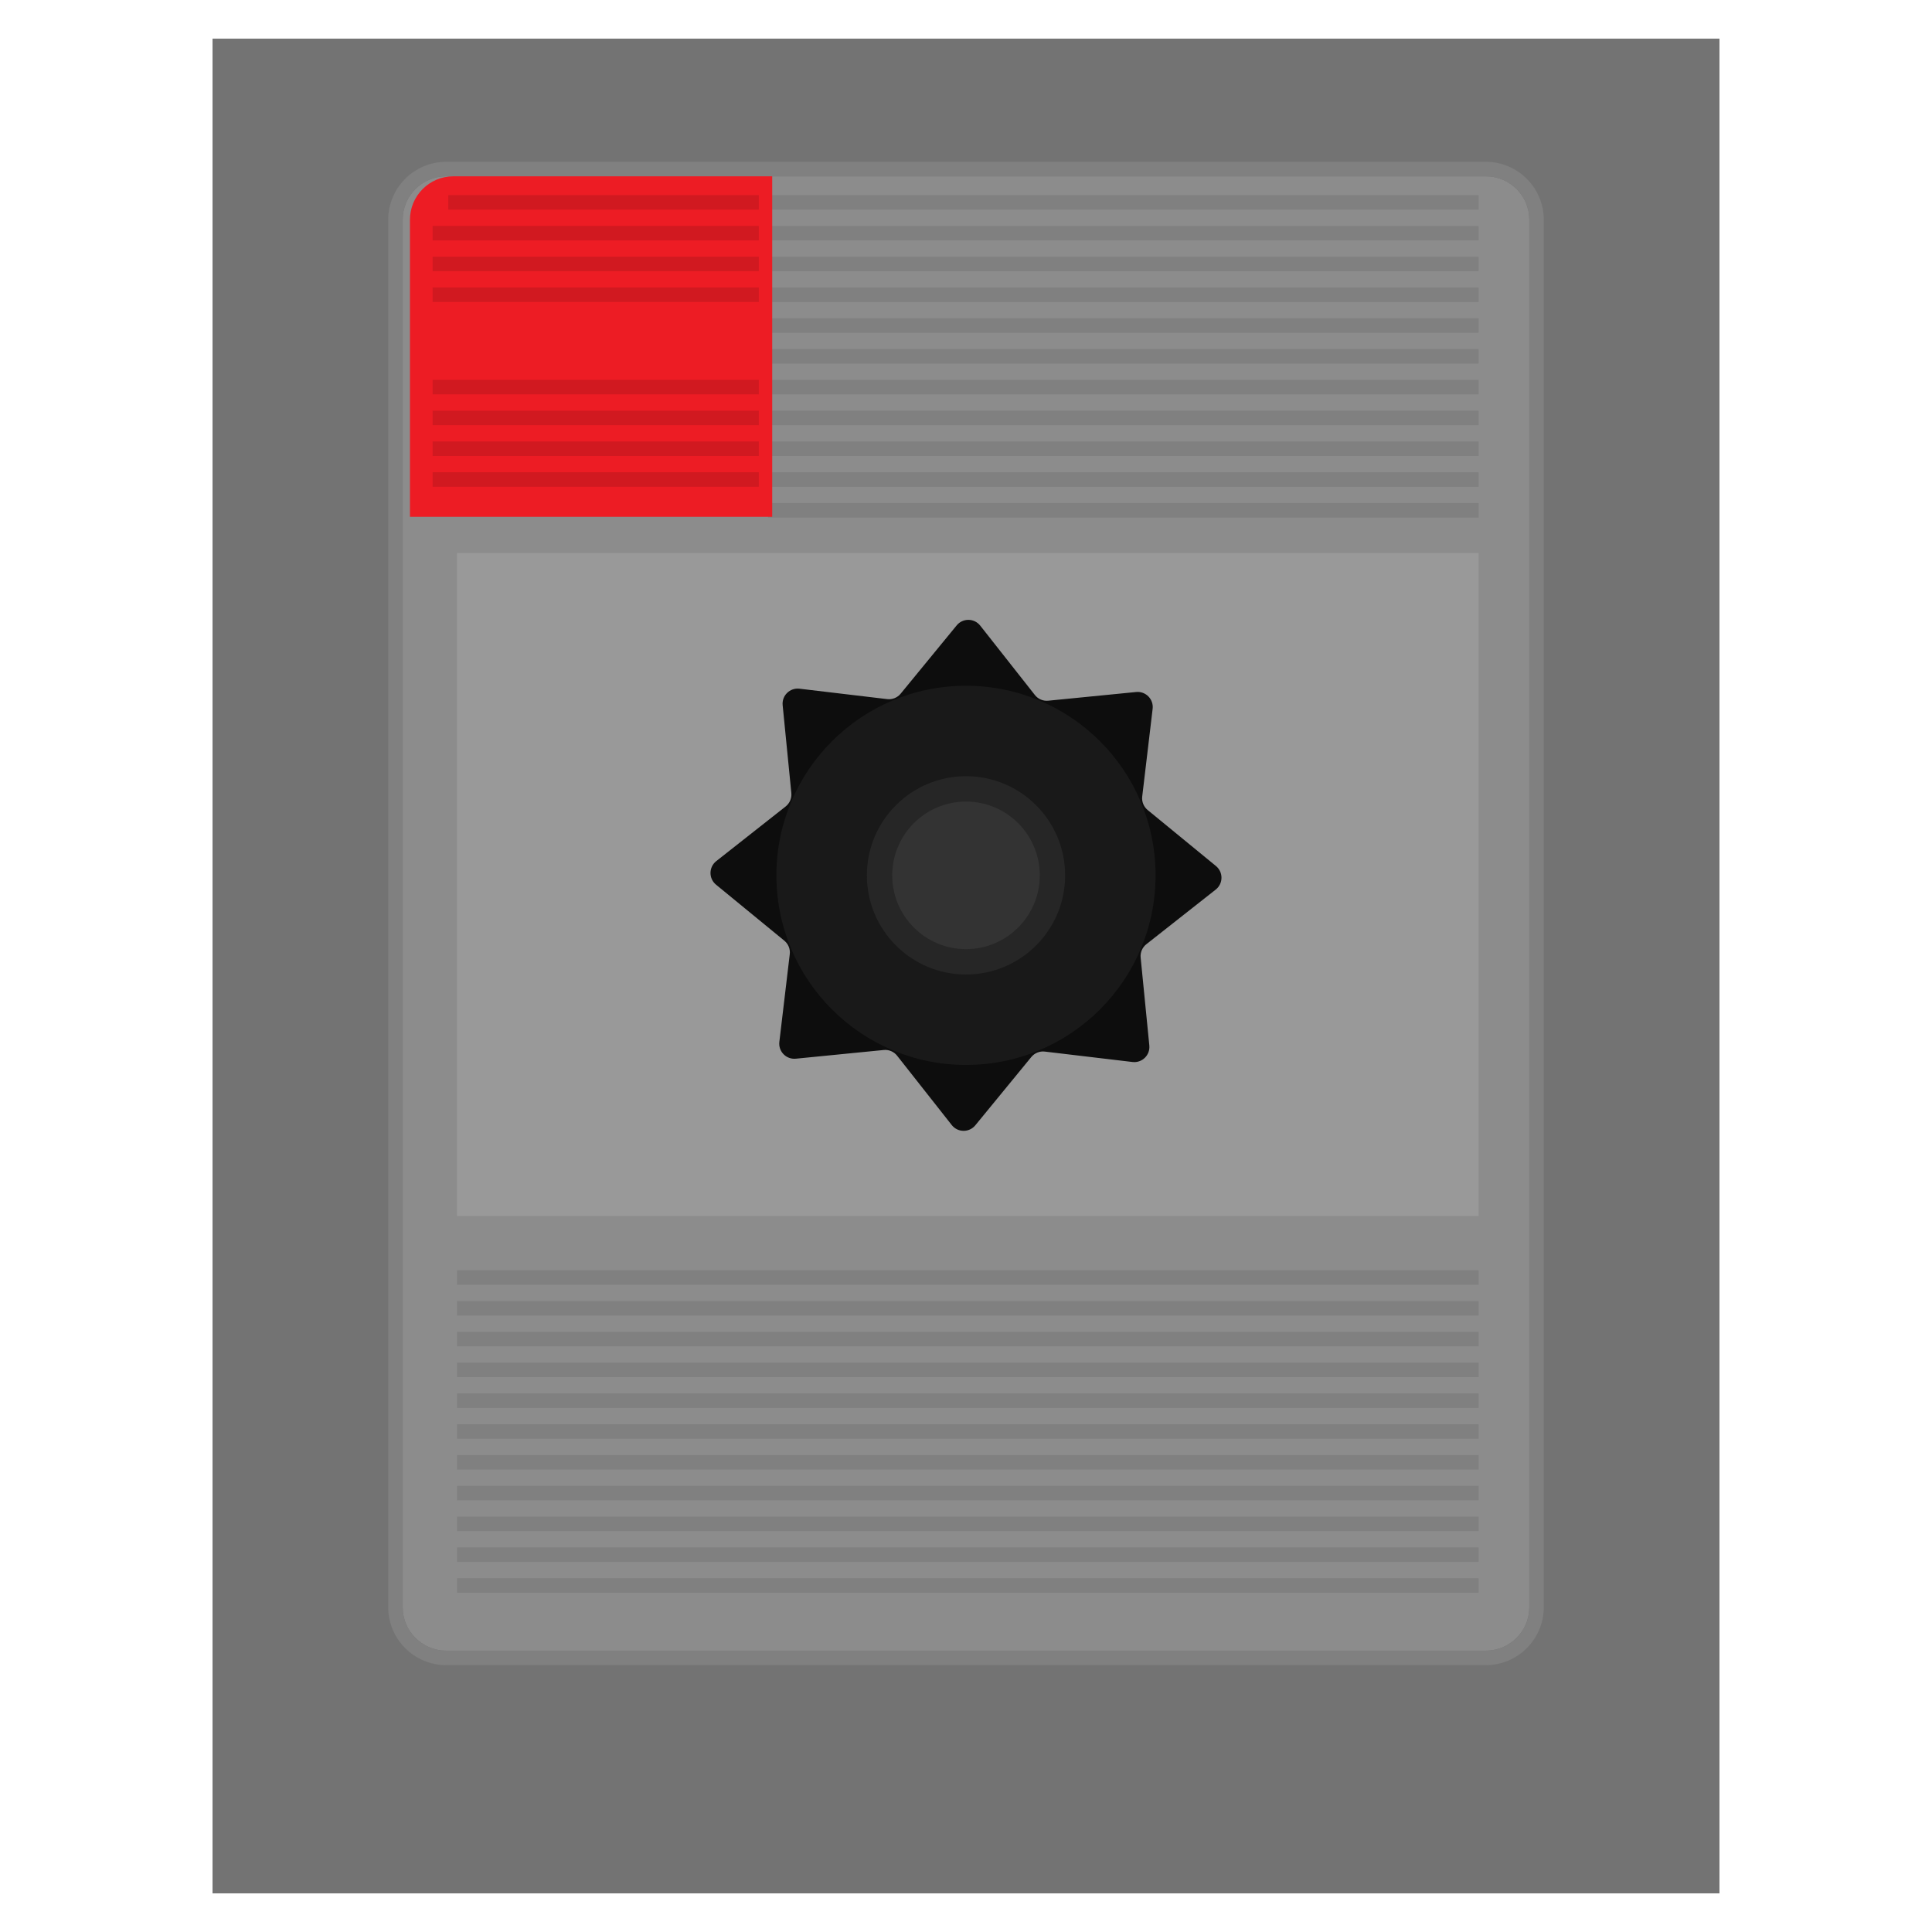 <?xml version="1.0" encoding="UTF-8" standalone="no"?>
<!-- Created with Inkscape (http://www.inkscape.org/) -->

<svg
   xmlns:dc="http://purl.org/dc/elements/1.1/"
   xmlns:cc="http://creativecommons.org/ns#"
   xmlns:rdf="http://www.w3.org/1999/02/22-rdf-syntax-ns#"
   xmlns:svg="http://www.w3.org/2000/svg"
   xmlns="http://www.w3.org/2000/svg"
   xmlns:sodipodi="http://sodipodi.sourceforge.net/DTD/sodipodi-0.dtd"
   xmlns:inkscape="http://www.inkscape.org/namespaces/inkscape"
   id="svg43599"
   version="1.1"
   inkscape:version="0.48.5 r10040"
   width="256"
   height="256"
   xml:space="preserve"
   sodipodi:docname="Magnavox - Odyssey2.svg"
   inkscape:export-filename="/Users/margetts/Desktop/BAXY RetroActive/png_marked/Magnavox - Odyssey2.png"
   inkscape:export-xdpi="90.099998"
   inkscape:export-ydpi="90.099998"><defs
     id="defs43603"><clipPath
       clipPathUnits="userSpaceOnUse"
       id="clipPath43619"><path
         d="M 0,128 128,128 128,0 0,0 0,128 z"
         id="path43621"
         inkscape:connector-curvature="0" /></clipPath></defs><sodipodi:namedview
     pagecolor="#ffffff"
     bordercolor="#666666"
     borderopacity="1"
     objecttolerance="10"
     gridtolerance="10"
     guidetolerance="10"
     inkscape:pageopacity="0"
     inkscape:pageshadow="2"
     inkscape:window-width="1676"
     inkscape:window-height="1005"
     id="namedview43601"
     showgrid="false"
     inkscape:zoom="5.14375"
     inkscape:cx="55.601458"
     inkscape:cy="80"
     inkscape:window-x="4"
     inkscape:window-y="1"
     inkscape:window-maximized="1"
     inkscape:current-layer="g43607" /><g
     id="g43607"
     inkscape:groupmode="layer"
     inkscape:label="Magnavox - Odyssey2"
     transform="matrix(1.25,0,0,-1.25,0,256)"><g
       id="g43609"
       transform="matrix(1.6,0,0,1.6,18.432,204.8)"><path
         d="m 0,0 0,-2.56 0,-122.88 0,-2.56 2.561,0 99.839,0 2.56,0 0,2.56 0,122.88 0,2.56 L 0,0 z"
         style="fill:#ffffff;fill-opacity:1;fill-rule:nonzero;stroke:none"
         id="path43611"
         inkscape:connector-curvature="0" /></g><path
       d="m 182.272,4.096 -159.744,0 0,196.608 159.744,0 0,-196.608 z"
       style="fill:#737373;fill-opacity:1;fill-rule:nonzero;stroke:none"
       id="path43613"
       inkscape:connector-curvature="0" /><g
       id="g43615"
       transform="matrix(1.6,0,0,1.6,2.499,1.2e-4)"><g
         id="g43617"
         clip-path="url(#clipPath43619)"><g
           id="g43623"
           transform="translate(96.878,18.64)"><path
             d="m 0,0 -68.88,0 c -1.591,0 -2.88,1.289 -2.88,2.88 l 0,91.92 c 0,1.591 1.289,2.88 2.88,2.88 l 68.88,0 c 1.591,0 2.88,-1.289 2.88,-2.88 l 0,-91.92 C 2.88,1.289 1.591,0 0,0"
             style="fill:#8c8c8c;fill-opacity:1;fill-rule:nonzero;stroke:none"
             id="path43625"
             inkscape:connector-curvature="0" /></g><g
           id="g43627"
           transform="translate(96.878,117.28)"><path
             d="m 0,0 -68.88,0 c -2.117,0 -3.84,-1.723 -3.84,-3.84 l 0,-91.92 c 0,-2.117 1.723,-3.84 3.84,-3.84 l 68.88,0 c 2.117,0 3.84,1.723 3.84,3.84 l 0,91.92 C 3.84,-1.723 2.117,0 0,0 m 0,-0.96 c 1.591,0 2.88,-1.289 2.88,-2.88 l 0,-91.92 c 0,-1.591 -1.289,-2.88 -2.88,-2.88 l -68.88,0 c -1.591,0 -2.88,1.289 -2.88,2.88 l 0,91.92 c 0,1.591 1.289,2.88 2.88,2.88 l 68.88,0"
             style="fill:#808080;fill-opacity:1;fill-rule:nonzero;stroke:none"
             id="path43629"
             inkscape:connector-curvature="0" /></g><path
           d="m 96.399,47.44 -67.68,0 0,43.92 67.68,0 0,-43.92 z"
           style="fill:#999999;fill-opacity:1;fill-rule:nonzero;stroke:none"
           id="path43631"
           inkscape:connector-curvature="0" /><path
           d="m 96.399,42.88 -67.68,0 0,0.96 67.68,0 0,-0.96 z"
           style="fill:#808080;fill-opacity:1;fill-rule:nonzero;stroke:none"
           id="path43633"
           inkscape:connector-curvature="0" /><path
           d="m 96.399,40.84 -67.68,0 0,0.96 67.68,0 0,-0.96 z"
           style="fill:#808080;fill-opacity:1;fill-rule:nonzero;stroke:none"
           id="path43635"
           inkscape:connector-curvature="0" /><path
           d="m 96.399,38.8 -67.68,0 0,0.96 67.68,0 0,-0.96 z"
           style="fill:#808080;fill-opacity:1;fill-rule:nonzero;stroke:none"
           id="path43637"
           inkscape:connector-curvature="0" /><path
           d="m 96.399,36.76 -67.68,0 0,0.96 67.68,0 0,-0.96 z"
           style="fill:#808080;fill-opacity:1;fill-rule:nonzero;stroke:none"
           id="path43639"
           inkscape:connector-curvature="0" /><path
           d="m 96.399,34.72 -67.68,0 0,0.96 67.68,0 0,-0.96 z"
           style="fill:#808080;fill-opacity:1;fill-rule:nonzero;stroke:none"
           id="path43641"
           inkscape:connector-curvature="0" /><path
           d="m 96.399,32.68 -67.68,0 0,0.96 67.68,0 0,-0.96 z"
           style="fill:#808080;fill-opacity:1;fill-rule:nonzero;stroke:none"
           id="path43643"
           inkscape:connector-curvature="0" /><path
           d="m 96.399,30.64 -67.68,0 0,0.96 67.68,0 0,-0.96 z"
           style="fill:#808080;fill-opacity:1;fill-rule:nonzero;stroke:none"
           id="path43645"
           inkscape:connector-curvature="0" /><path
           d="m 96.399,28.6 -67.68,0 0,0.96 67.68,0 0,-0.96 z"
           style="fill:#808080;fill-opacity:1;fill-rule:nonzero;stroke:none"
           id="path43647"
           inkscape:connector-curvature="0" /><path
           d="m 96.399,26.56 -67.68,0 0,0.96 67.68,0 0,-0.96 z"
           style="fill:#808080;fill-opacity:1;fill-rule:nonzero;stroke:none"
           id="path43649"
           inkscape:connector-curvature="0" /><path
           d="m 96.399,24.52 -67.68,0 0,0.96 67.68,0 0,-0.96 z"
           style="fill:#808080;fill-opacity:1;fill-rule:nonzero;stroke:none"
           id="path43651"
           inkscape:connector-curvature="0" /><path
           d="m 96.399,22.48 -67.68,0 0,0.96 67.68,0 0,-0.96 z"
           style="fill:#808080;fill-opacity:1;fill-rule:nonzero;stroke:none"
           id="path43653"
           inkscape:connector-curvature="0" /><path
           d="m 96.399,114.112 -47.076,0 0,0.96 47.076,0 0,-0.96 z"
           style="fill:#808080;fill-opacity:1;fill-rule:nonzero;stroke:none"
           id="path43655"
           inkscape:connector-curvature="0" /><path
           d="m 96.399,112.072 -47.076,0 0,0.96 47.076,0 0,-0.96 z"
           style="fill:#808080;fill-opacity:1;fill-rule:nonzero;stroke:none"
           id="path43657"
           inkscape:connector-curvature="0" /><path
           d="m 96.399,110.032 -47.076,0 0,0.96 47.076,0 0,-0.96 z"
           style="fill:#808080;fill-opacity:1;fill-rule:nonzero;stroke:none"
           id="path43659"
           inkscape:connector-curvature="0" /><path
           d="m 96.399,107.992 -47.076,0 0,0.96 47.076,0 0,-0.96 z"
           style="fill:#808080;fill-opacity:1;fill-rule:nonzero;stroke:none"
           id="path43661"
           inkscape:connector-curvature="0" /><path
           d="m 96.399,105.952 -47.076,0 0,0.96 47.076,0 0,-0.96 z"
           style="fill:#808080;fill-opacity:1;fill-rule:nonzero;stroke:none"
           id="path43663"
           inkscape:connector-curvature="0" /><path
           d="m 96.399,103.912 -47.076,0 0,0.96 47.076,0 0,-0.96 z"
           style="fill:#808080;fill-opacity:1;fill-rule:nonzero;stroke:none"
           id="path43665"
           inkscape:connector-curvature="0" /><path
           d="m 96.399,101.872 -47.076,0 0,0.96 47.076,0 0,-0.96 z"
           style="fill:#808080;fill-opacity:1;fill-rule:nonzero;stroke:none"
           id="path43667"
           inkscape:connector-curvature="0" /><path
           d="m 96.399,99.832 -47.076,0 0,0.96 47.076,0 0,-0.96 z"
           style="fill:#808080;fill-opacity:1;fill-rule:nonzero;stroke:none"
           id="path43669"
           inkscape:connector-curvature="0" /><path
           d="m 96.399,97.792 -47.076,0 0,0.96 47.076,0 0,-0.96 z"
           style="fill:#808080;fill-opacity:1;fill-rule:nonzero;stroke:none"
           id="path43671"
           inkscape:connector-curvature="0" /><path
           d="m 96.399,95.752 -47.076,0 0,0.96 47.076,0 0,-0.96 z"
           style="fill:#808080;fill-opacity:1;fill-rule:nonzero;stroke:none"
           id="path43673"
           inkscape:connector-curvature="0" /><path
           d="m 96.399,93.712 -47.076,0 0,0.96 47.076,0 0,-0.96 z"
           style="fill:#808080;fill-opacity:1;fill-rule:nonzero;stroke:none"
           id="path43675"
           inkscape:connector-curvature="0" /><g
           id="g43677"
           transform="translate(49.599,93.76)"><path
             d="m 0,0 -24,0 0,19.68 c 0,1.591 1.289,2.88 2.88,2.88 L 0,22.56 0,0 z"
             style="fill:#ed1c24;fill-opacity:1;fill-rule:nonzero;stroke:none"
             id="path43679"
             inkscape:connector-curvature="0" /></g><g
           id="g43681"
           transform="translate(67.887,81.577)"><path
             d="M 0,0 5.824,0.576 C 6.46,0.639 6.992,0.097 6.916,-0.539 L 6.226,-6.35 c -0.04,-0.339 0.096,-0.676 0.36,-0.892 l 4.525,-3.711 c 0.495,-0.406 0.487,-1.165 -0.015,-1.561 L 6.499,-16.135 C 6.23,-16.347 6.088,-16.68 6.122,-17.02 l 0.575,-5.824 c 0.063,-0.637 -0.479,-1.168 -1.114,-1.093 l -5.811,0.69 c -0.34,0.04 -0.676,-0.095 -0.893,-0.359 l -3.71,-4.525 c -0.406,-0.495 -1.165,-0.488 -1.561,0.015 l -3.622,4.597 c -0.211,0.268 -0.545,0.411 -0.885,0.377 l -5.823,-0.576 c -0.637,-0.063 -1.169,0.479 -1.093,1.115 l 0.69,5.811 c 0.04,0.339 -0.095,0.676 -0.36,0.892 l -4.525,3.711 c -0.494,0.406 -0.487,1.165 0.016,1.561 l 4.597,3.621 c 0.268,0.212 0.41,0.545 0.377,0.885 l -0.576,5.824 c -0.063,0.637 0.479,1.168 1.114,1.093 l 5.812,-0.69 c 0.339,-0.041 0.675,0.095 0.892,0.359 l 3.711,4.525 c 0.405,0.495 1.165,0.488 1.561,-0.015 L -0.885,0.377 C -0.674,0.108 -0.34,-0.034 0,0"
             style="fill:#0d0d0d;fill-opacity:1;fill-rule:nonzero;stroke:none"
             id="path43683"
             inkscape:connector-curvature="0" /></g><g
           id="g43685"
           transform="translate(74.998,70.006)"><path
             d="m 0,0 c 0,-6.937 -5.624,-12.561 -12.561,-12.561 -6.937,0 -12.56,5.624 -12.56,12.561 0,6.937 5.623,12.561 12.56,12.561 C -5.624,12.561 0,6.937 0,0"
             style="fill:#191919;fill-opacity:1;fill-rule:nonzero;stroke:none"
             id="path43687"
             inkscape:connector-curvature="0" /></g><g
           id="g43689"
           transform="translate(69.006,70.006)"><path
             d="m 0,0 c 0,-3.627 -2.94,-6.568 -6.568,-6.568 -3.627,0 -6.567,2.941 -6.567,6.568 0,3.627 2.94,6.568 6.567,6.568 C -2.94,6.568 0,3.627 0,0"
             style="fill:#262626;fill-opacity:1;fill-rule:nonzero;stroke:none"
             id="path43691"
             inkscape:connector-curvature="0" /></g><g
           id="g43693"
           transform="translate(67.326,70.006)"><path
             d="m 0,0 c 0,-2.699 -2.188,-4.888 -4.888,-4.888 -2.699,0 -4.887,2.189 -4.887,4.888 0,2.699 2.188,4.888 4.887,4.888 C -2.188,4.888 0,2.699 0,0"
             style="fill:#333333;fill-opacity:1;fill-rule:nonzero;stroke:none"
             id="path43695"
             inkscape:connector-curvature="0" /></g><path
           d="m 48.711,114.112 -20.573,0 0,0.96 20.573,0 0,-0.96 z"
           style="fill:#d11920;fill-opacity:1;fill-rule:nonzero;stroke:none"
           id="path43697"
           inkscape:connector-curvature="0" /><path
           d="m 48.711,112.072 -21.612,0 0,0.96 21.612,0 0,-0.96 z"
           style="fill:#d11920;fill-opacity:1;fill-rule:nonzero;stroke:none"
           id="path43699"
           inkscape:connector-curvature="0" /><path
           d="m 48.711,110.032 -21.612,0 0,0.96 21.612,0 0,-0.96 z"
           style="fill:#d11920;fill-opacity:1;fill-rule:nonzero;stroke:none"
           id="path43701"
           inkscape:connector-curvature="0" /><path
           d="m 48.711,107.992 -21.612,0 0,0.96 21.612,0 0,-0.96 z"
           style="fill:#d11920;fill-opacity:1;fill-rule:nonzero;stroke:none"
           id="path43703"
           inkscape:connector-curvature="0" /><path
           d="m 48.711,101.872 -21.612,0 0,0.96 21.612,0 0,-0.96 z"
           style="fill:#d11920;fill-opacity:1;fill-rule:nonzero;stroke:none"
           id="path43705"
           inkscape:connector-curvature="0" /><path
           d="m 48.711,99.832 -21.612,0 0,0.96 21.612,0 0,-0.96 z"
           style="fill:#d11920;fill-opacity:1;fill-rule:nonzero;stroke:none"
           id="path43707"
           inkscape:connector-curvature="0" /><path
           d="m 48.711,97.792 -21.612,0 0,0.96 21.612,0 0,-0.96 z"
           style="fill:#d11920;fill-opacity:1;fill-rule:nonzero;stroke:none"
           id="path43709"
           inkscape:connector-curvature="0" /><path
           d="m 48.711,95.752 -21.612,0 0,0.96 21.612,0 0,-0.96 z"
           style="fill:#d11920;fill-opacity:1;fill-rule:nonzero;stroke:none"
           id="path43711"
           inkscape:connector-curvature="0" /></g></g></g></svg>